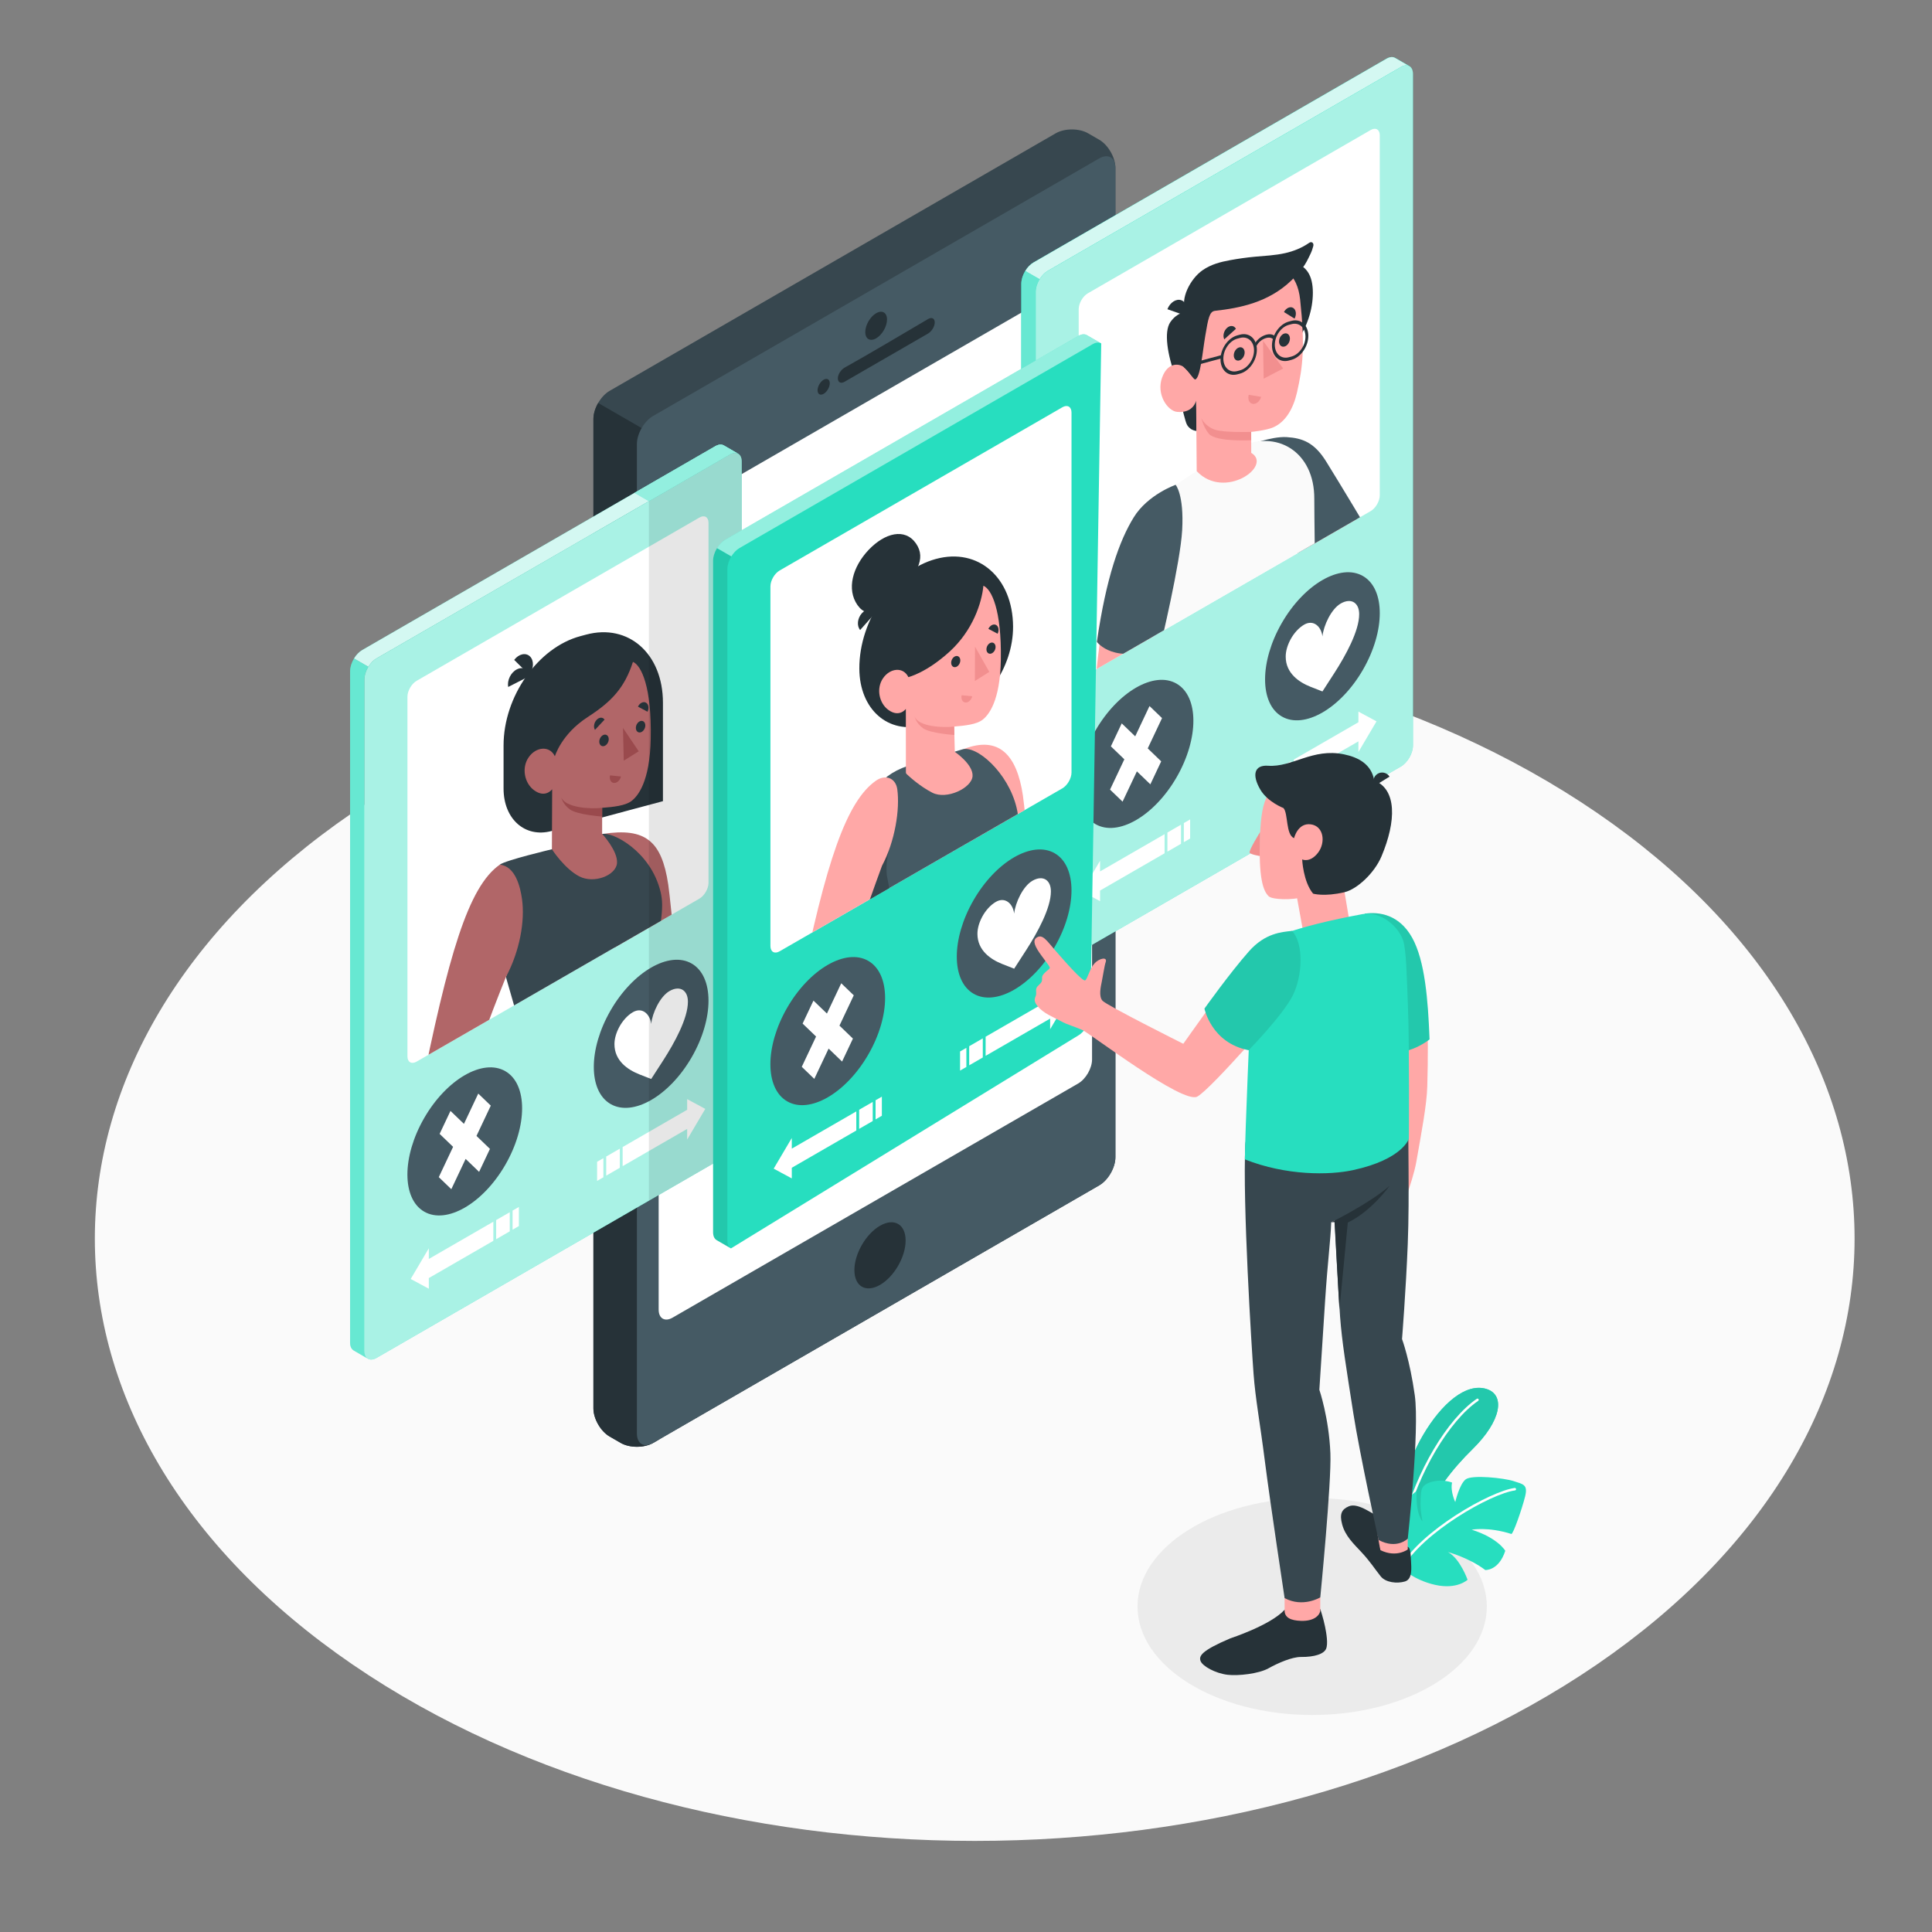 <?xml version="1.0" encoding="utf-8"?>
<!-- Generator: Adobe Illustrator 27.5.0, SVG Export Plug-In . SVG Version: 6.00 Build 0)  -->
<svg version="1.1" xmlns="http://www.w3.org/2000/svg" xmlns:xlink="http://www.w3.org/1999/xlink" x="0px" y="0px"
	 viewBox="0 0 500 500" style="enable-background:new 0 0 500 500;" xml:space="preserve">
<rect x="0" y="0" width="500" height="500" fill="#808080" stroke="none"/>
<g id="Floor">
	<path id="Floor_11_" style="fill:#FAFAFA;" d="M91.241,430.771c88.926,60.872,233.104,60.874,322.029,0.002
		c88.926-60.874,88.926-159.566,0-220.438c-88.926-60.873-233.104-60.873-322.03-0.002C2.314,271.205,2.314,369.899,91.241,430.771z
		"/>
</g>
<g id="Shadow">
	<ellipse id="Shadow_12_" style="fill:#EBEBEB;" cx="339.589" cy="415.757" rx="45.2" ry="28.081"/>
</g>
<g id="Plants">
	<g id="Plants_10_">
		<g id="XMLID_622_">
			<g id="XMLID_916_">
				<path id="XMLID_921_" style="fill:#27DEBF;" d="M362.706,391.086c-0.123-4.531,1.136-12.132,5.602-19.717
					c4.779-8.118,11.086-13.556,16.386-11.903c4.937,1.54,3.851,8.24-3.571,15.536c-5.208,5.12-10.481,11.618-12.889,19.039
					l-4.177,9.563L362.706,391.086z"/>
			</g>
			<g id="XMLID_914_">
				<path id="XMLID_915_" style="fill:#27DEBF;" d="M362.706,391.086c-0.123-4.531,1.136-12.132,5.602-19.717
					c4.779-8.118,11.086-13.556,16.386-11.903c4.937,1.54,3.851,8.24-3.571,15.536c-5.208,5.12-10.481,11.618-12.889,19.039
					l-4.177,9.563L362.706,391.086z"/>
			</g>
			<g id="XMLID_912_" style="opacity:0.1;">
				<path id="XMLID_913_" d="M362.706,391.086c-0.123-4.531,1.136-12.132,5.602-19.717c4.779-8.118,11.086-13.556,16.386-11.903
					c4.937,1.54,3.851,8.24-3.571,15.536c-5.208,5.12-10.481,11.618-12.889,19.039l-4.177,9.563L362.706,391.086z"/>
			</g>
			<g id="XMLID_623_">
				<path id="XMLID_629_" style="fill:#FFFFFF;" d="M363.531,394.461c0.13-0.014,0.245-0.108,0.277-0.243
					c3.179-12.942,11.238-26.562,18.746-31.678c0.147-0.1,0.185-0.3,0.085-0.446c-0.101-0.147-0.3-0.184-0.446-0.085
					c-7.624,5.197-15.795,18.978-19.008,32.056c-0.043,0.173,0.063,0.347,0.235,0.389
					C363.457,394.463,363.495,394.465,363.531,394.461z"/>
			</g>
		</g>
		<g id="XMLID_618_">
			<path id="XMLID_621_" style="fill:#27DEBF;" d="M362.66,405.761c0,0,3.17,3.172,8.818,4.415c5.647,1.243,8.326-1.334,8.326-1.334
				s-1.926-5.481-5.074-7.174c0,0,5.423,1.446,9.653,4.649c0,0,3.478,0.26,5.181-4.97c0,0-1.872-3.321-8.69-5.461
				c0,0,4.273-0.809,10.249,1.101c0.444,0.208,2.793-6.546,3.569-9.681s-0.5-3.177-2.932-3.984
				c-2.432-0.807-10.821-1.724-12.449-0.457c-1.628,1.267-2.691,5.867-2.691,5.867s-1.323-2.718-0.828-5.044
				c0,0-2.431-0.99-5.264-0.188c-2.833,0.802-2.738,2.165-2.858,4.185c-0.129,2.16-0.001,3.607,0.473,6.064
				c0,0-1.818-1.773-1.521-7.891c0,0-3.943,2.987-5.614,5.657C359.336,394.185,359.288,401.427,362.66,405.761z"/>
			<g id="XMLID_619_">
				<path id="XMLID_620_" style="fill:#FFFFFF;" d="M362.642,406.082c0.119,0.007,0.237-0.053,0.299-0.164
					c5.171-9.284,22.938-19.371,29.136-20.197c0.176-0.023,0.299-0.185,0.276-0.361c-0.023-0.176-0.187-0.298-0.361-0.276
					c-6.3,0.84-24.359,11.089-29.612,20.522c-0.086,0.155-0.031,0.351,0.124,0.437C362.548,406.066,362.595,406.079,362.642,406.082
					z"/>
			</g>
		</g>
	</g>
</g>
<g id="Device_1_">
	<g id="Device">
		<path id="XMLID_519_" style="fill:#37474F;" d="M160.63,373.424l-2.856-1.649c-2.32-1.34-4.2-4.597-4.2-7.275V108.425
			c0-2.679,1.88-5.936,4.2-7.275l115.433-66.646c2.32-1.339,6.081-1.34,8.4,0l2.858,1.65c2.32,1.339,4.2,4.596,4.2,7.275v256.074
			c0,2.679-1.88,5.936-4.2,7.275l-115.435,66.646C166.711,374.764,162.95,374.763,160.63,373.424z"/>
		<path id="XMLID_518_" style="fill:#263238;" d="M170.46,113.325l-15.655-9.039c-0.76,1.316-1.23,2.8-1.23,4.14V364.5
			c0,2.679,1.88,5.936,4.2,7.275l2.856,1.649c2.32,1.339,6.081,1.34,8.4,0l1.429-0.825V113.325z"/>
		<path id="XMLID_517_" style="fill:#455A64;" d="M164.83,114.925v256.074c0,2.679,1.88,3.764,4.2,2.425l115.435-66.646
			c2.32-1.339,4.2-4.596,4.2-7.275V43.43c0-2.679-1.88-3.764-4.2-2.425L169.031,107.65
			C166.711,108.989,164.83,112.246,164.83,114.925z"/>
		<path id="XMLID_515_" style="fill:#FFFFFF;" d="M174.059,133.02l104.964-60.596c1.988-1.148,3.6-0.217,3.6,2.078v199.674
			c0,2.296-1.612,5.088-3.6,6.236l-104.963,60.596c-1.988,1.148-3.6,0.217-3.6-2.079l-0.001-199.673
			C170.459,136.96,172.071,134.168,174.059,133.02z"/>
		<path id="XMLID_489_" style="fill:#263238;" d="M226.748,81.061c1.554-0.897,2.814-0.17,2.814,1.625
			c0,1.795-1.26,3.977-2.814,4.875c-1.554,0.897-2.814,0.17-2.814-1.625C223.933,84.141,225.193,81.958,226.748,81.061z"/>
		<g id="XMLID_419_">
			<path id="XMLID_488_" style="fill:#263238;" d="M218.621,95.119c5.718-3.161,15.92-9.233,21.558-12.549
				c0.957-0.563,1.732-0.175,1.732,0.866c0,1.042-0.779,2.336-1.741,2.891L218.575,98.8c-0.962,0.555-1.741,0.16-1.741-0.881
				C216.834,96.878,217.649,95.657,218.621,95.119z"/>
			<path id="XMLID_422_" style="fill:#263238;" d="M213.165,98.272c0.873-0.504,1.58-0.096,1.58,0.912
				c0,1.008-0.707,2.233-1.58,2.737c-0.873,0.504-1.58,0.095-1.58-0.913C211.585,100.001,212.292,98.776,213.165,98.272z"/>
		</g>
		<path id="XMLID_406_" style="fill:#263238;" d="M227.746,317.224c3.66-2.113,6.628-0.4,6.628,3.827
			c0,4.227-2.967,9.366-6.628,11.479c-3.66,2.113-6.628,0.4-6.628-3.826C221.119,324.477,224.086,319.338,227.746,317.224z"/>
	</g>
</g>
<g id="Profile_window_3">
	<g id="XMLID_339_">
		<g id="XMLID_1857_">
			<path id="XMLID_1866_" style="fill:#27DEBF;" d="M364.773,17.133l-3.709-2.143v0.003c-0.569-0.341-1.359-0.302-2.236,0.204
				l-91.365,52.745c-1.731,0.999-3.134,3.429-3.134,5.428l0.001,173.804c0,0.973,0.336,1.657,0.877,1.995l-0.002,0.008l0.039,0.023
				c0.003,0.002,0.005,0.003,0.008,0.005l3.697,2.136l89.879-55.102c1.731-0.999,3.134-3.43,3.134-5.428L364.773,17.133z"/>
			<path id="XMLID_1860_" style="fill:#27DEBF;" d="M268.89,251.312l-3.645-2.11h-0.009l-0.037-0.027v-0.009
				c-0.539-0.338-0.877-1.014-0.877-1.991V73.366c0-1.05,0.402-2.229,1.023-3.252l3.709,2.137c-0.63,1.023-1.023,2.201-1.023,3.261
				V249.32C268.031,250.279,268.36,250.974,268.89,251.312z"/>
			<path id="XMLID_3_" style="opacity:0.3;fill:#FFFFFF;" d="M268.89,251.312l-3.645-2.11h-0.009l-0.037-0.027v-0.009
				c-0.539-0.338-0.877-1.014-0.877-1.991V73.366c0-1.05,0.402-2.229,1.023-3.252l3.709,2.137c-0.63,1.023-1.023,2.201-1.023,3.261
				V249.32C268.031,250.279,268.36,250.974,268.89,251.312z"/>
			<path id="XMLID_1859_" style="fill:#27DEBF;" d="M271.174,70.086l91.365-52.745c1.731-0.999,3.134-0.189,3.134,1.809v173.804
				c0,1.999-1.403,4.429-3.134,5.428l-91.364,52.745c-1.731,0.999-3.134,0.189-3.134-1.809L268.04,75.514
				C268.04,73.515,269.443,71.085,271.174,70.086z"/>
			<path id="XMLID_4_" style="opacity:0.6;fill:#FFFFFF;" d="M271.174,70.086l91.365-52.745c1.731-0.999,3.134-0.189,3.134,1.809
				v173.804c0,1.999-1.403,4.429-3.134,5.428l-91.364,52.745c-1.731,0.999-3.134,0.189-3.134-1.809L268.04,75.514
				C268.04,73.515,269.443,71.085,271.174,70.086z"/>
			<path id="XMLID_1858_" style="fill:#27DEBF;" d="M361.051,14.986l3.581,2.074c-0.557-0.256-1.288-0.192-2.101,0.283
				l-91.366,52.744c-0.813,0.466-1.553,1.252-2.11,2.165l-3.709-2.137c0.548-0.914,1.297-1.699,2.11-2.174l91.366-52.744
				c0.877-0.502,1.663-0.548,2.229-0.201V14.986z"/>
			<path id="XMLID_1_" style="opacity:0.8;fill:#FFFFFF;" d="M361.051,14.986l3.581,2.074c-0.557-0.256-1.288-0.192-2.101,0.283
				l-91.366,52.744c-0.813,0.466-1.553,1.252-2.11,2.165l-3.709-2.137c0.548-0.914,1.297-1.699,2.11-2.174l91.366-52.744
				c0.877-0.502,1.663-0.548,2.229-0.201V14.986z"/>
		</g>
		<g id="XMLID_1756_">
			<g id="XMLID_1772_">
				<g id="XMLID_1854_">
					
						<ellipse id="XMLID_1856_" transform="matrix(0.5 -0.866 0.866 0.5 -21.954 352.168)" style="fill:#455A64;" cx="294.007" cy="195.097" rx="20.99" ry="12.119"/>
					<polygon id="XMLID_1855_" style="fill:#FFFFFF;" points="300.518,197.039 297.032,193.684 300.736,185.844 297.493,182.724 
						293.789,190.564 290.303,187.209 287.495,193.154 290.981,196.509 287.277,204.349 290.52,207.47 294.224,199.63 
						297.71,202.984 					"/>
				</g>
				<g id="XMLID_1773_">
					
						<ellipse id="XMLID_1853_" transform="matrix(0.5 -0.866 0.866 0.5 26.285 380.019)" style="fill:#455A64;" cx="342.245" cy="167.247" rx="20.99" ry="12.119"/>
					<path id="XMLID_1785_" style="fill:#FFFFFF;" d="M351.752,158.95c0-1.404-0.455-2.414-1.201-2.957l0.003-0.006l-0.016-0.012
						c-0.873-0.622-2.147-0.598-3.56,0.217c-2.425,1.396-4.429,5.622-4.733,8.503c-0.303-2.531-2.308-4.443-4.733-3.038
						c-1.413,0.816-2.687,2.264-3.56,3.893l-0.016,0.03l0.003,0.002c-0.746,1.405-1.201,2.94-1.201,4.344
						c0,4.35,3.493,6.65,6.421,7.813l3.086,1.211l3.086-4.774C348.258,169.634,351.752,163.3,351.752,158.95z"/>
				</g>
			</g>
			<g id="XMLID_1757_">
				<g id="XMLID_1762_">
					<polygon id="XMLID_1771_" style="fill:#FFFFFF;" points="305.642,218.376 302.126,220.406 302.126,215.459 305.642,213.429 
											"/>
					<polygon id="XMLID_1770_" style="fill:#FFFFFF;" points="301.393,215.882 284.695,225.522 284.695,222.765 280.008,230.702 
						284.695,233.226 284.695,230.47 301.393,220.829 					"/>
					<polygon id="XMLID_1768_" style="fill:#FFFFFF;" points="308.005,217.012 306.375,217.953 306.375,213.006 308.005,212.065 
											"/>
				</g>
				<g id="XMLID_1758_">
					<polygon id="XMLID_1761_" style="fill:#FFFFFF;" points="330.609,199.012 334.125,196.981 334.125,201.929 330.609,203.959 
											"/>
					<polygon id="XMLID_1760_" style="fill:#FFFFFF;" points="334.858,201.506 351.556,191.865 351.556,194.622 356.243,186.686 
						351.556,184.161 351.556,186.918 334.858,196.558 					"/>
					<polygon id="XMLID_1759_" style="fill:#FFFFFF;" points="328.246,200.376 329.876,199.435 329.876,204.382 328.246,205.323 
											"/>
				</g>
			</g>
		</g>
		<path id="XMLID_949_" style="fill:#FFFFFF;" d="M281.538,75.904l73.176-42.247c1.311-0.757,2.373-0.143,2.373,1.37v93.146
			c0,1.514-1.063,3.353-2.374,4.109l-73.173,42.172c-1.311,0.756-2.374,0.141-2.374-1.372l0-93.066
			C279.165,78.501,280.227,76.661,281.538,75.904z"/>
		<g id="XMLID_340_">
			<defs>
				<path id="XMLID_341_" d="M281.538,75.904l73.176-42.247c1.311-0.757,2.373-0.143,2.373,1.37v93.146
					c0,1.514-1.063,3.353-2.374,4.109l-73.173,42.172c-1.311,0.756-2.374,0.141-2.374-1.372l0-93.066
					C279.165,78.501,280.227,76.661,281.538,75.904z"/>
			</defs>
			<clipPath id="XMLID_00000141439441655737908810000002053113979885835393_">
				<use xlink:href="#XMLID_341_"  style="overflow:visible;"/>
			</clipPath>
			<g id="XMLID_1936_" style="clip-path:url(#XMLID_00000141439441655737908810000002053113979885835393_);">
				<g id="XMLID_1966_">
					<g id="Character_boy_3_">
						<path id="XMLID_2173_" style="fill:#FFA8A7;" d="M332.671,115.263c0,0,5.75-1.779,10.541,5.778
							c3.257,5.136,14.634,24.647,14.634,24.647s22.139-11.74,23.386-13.273c1.247-1.534,1.172-4.656,1.356-6.33
							c0.309-2.803-0.715-5.211-0.861-6.223c-0.256-1.765,2.275-1.857,3.529,0.585c0.916,1.784,0.987,3.824,1.774,3.849
							c0.268,0.009,2.748-2.256,3.109-2.65c1.372-1.5,3.85-4.015,5.728-3.665c0.62,0.115,1.104,0.637,1.251,1.348
							c0.232,1.122,0.142,2.057,0.704,2.993c0.239,0.398,0.606,0.709,0.741,1.202c0.177,0.646-0.08,1.266-0.022,1.941
							c0.078,0.927,0.975,1.316,1.105,2.221c0.094,0.655-0.238,1.412-0.234,2.099c0.002,0.443,0.145,0.837,0.142,1.281
							c-0.005,0.873-0.557,1.754-1.14,2.464c-2.05,2.496-4.144,3.92-6.572,5.504c-2.018,1.318-4.682,2.49-6.963,3.731
							c-2.282,1.241-28.377,21.26-31.849,18.894c-3.472-2.366-20.888-27.736-20.888-27.736
							C328.153,122.724,332.671,115.263,332.671,115.263z"/>
						<g id="XMLID_2170_">
							<path id="XMLID_2172_" style="fill:#455A64;" d="M322.57,115.434c0,0,6.338-2.571,10.45-2.309
								c4.112,0.262,7.157,1.436,10.173,6.285c4.027,6.474,10.69,17.652,10.69,17.652s-3.841,8.846-12.948,13.852l-12.278-18.527
								L322.57,115.434z"/>
						</g>
						<g id="Character_boy_4_">
							<g id="XMLID_1967_">
								<path id="XMLID_2165_" style="fill:#FAFAFA;" d="M302.457,126.632c-2.047,1.605-3.663,3.963-4.485,6.592
									c-0.731,2.342-1.363,5.551-1.363,9.654v21.057l-0.267,39.831c13.358,4.551,30.341,0.544,44.593-15.292
									c0,0-0.795-50.965-0.795-59.336c0-0.378-0.008-0.76-0.025-1.143c-0.518-11.819-10.713-17.292-20.755-11.619l-8.435,4.765
									L302.457,126.632L302.457,126.632z"/>
								<g id="XMLID_1969_">
									<g id="XMLID_1978_">
										<path id="XMLID_2029_" style="fill:#263238;" d="M311.601,83.305c0,8.981,6.305,14.573,14.083,12.488
											c7.778-2.084,14.083-11.054,14.083-20.036c0-8.981-6.715-8.984-14.493-6.9C317.496,70.942,311.601,74.324,311.601,83.305z
											"/>
										<path id="XMLID_2028_" style="fill:#263238;" d="M304.249,97.519c0,0,2.075,10.701,2.907,12.327
											c0.832,1.627,2.552,1.691,2.552,1.691l-0.145-7.88L304.249,97.519z"/>
										<path id="XMLID_2003_" style="fill:#263238;" d="M306.853,80.696c0,0-2.235,0.156-3.977,2.68
											c-1.708,2.474-0.754,8.531,1.373,14.144l3.909-0.529L306.853,80.696z"/>
										<path id="XMLID_1998_" style="fill:#FFA8A7;" d="M309.329,96.68c-0.784,0.75-1.902-0.688-2.868-1.597
											c-0.966-0.909-4.122-1.659-5.696,2.592c-1.604,4.333,1.389,8.687,3.873,8.922c4.281,0.405,4.923-2.938,4.923-2.938
											l0.145,18.272c7.181,7.615,19.767-1.362,14.109-4.733l-0.012-5.423c0,0,3.879-0.36,5.771-1.204
											c3.148-1.406,5.129-4.804,6.084-8.995c1.534-6.731,2.116-11.99,0.815-24.072c-1.426-13.242-15.149-9.706-22.56-2.335
											C306.504,82.54,309.329,96.68,309.329,96.68z"/>
										<g id="XMLID_1983_">
											<g id="XMLID_1994_">
												<path id="XMLID_1995_" style="fill:#263238;" d="M315.865,93.004c0-2.781,1.959-5.568,4.368-6.214l0.675-0.181
													c2.408-0.645,4.367,1.092,4.367,3.873c0,2.781-1.959,5.568-4.367,6.213l-0.675,0.181
													C317.824,97.522,315.865,95.785,315.865,93.004z M320.232,87.641c-2.002,0.536-3.631,2.854-3.631,5.166
													c0,2.312,1.629,3.756,3.631,3.22l0.675-0.181c2.002-0.536,3.631-2.854,3.631-5.166c0-2.312-1.629-3.756-3.631-3.22
													L320.232,87.641z"/>
											</g>
											<g id="XMLID_1990_">
												<path id="XMLID_1991_" style="fill:#263238;" d="M329.182,89.435c0-2.781,1.959-5.568,4.368-6.214l0.675-0.181
													c2.408-0.645,4.367,1.092,4.367,3.873s-1.959,5.568-4.367,6.213l-0.675,0.181
													C331.141,93.954,329.182,92.216,329.182,89.435z M333.549,84.072c-2.002,0.536-3.631,2.854-3.631,5.166
													c0,2.312,1.629,3.756,3.631,3.22l0.675-0.181c2.001-0.536,3.631-2.854,3.631-5.166c0-2.312-1.629-3.756-3.631-3.22
													L333.549,84.072z"/>
											</g>
											<g id="XMLID_1987_">
												<path id="XMLID_1989_" style="fill:#263238;" d="M325.22,89.502c0.404-0.874,1.31-1.65,2.307-1.976
													c0.859-0.281,1.617-0.157,2.013,0.338l0.587-0.671c-0.55-0.69-1.51-0.875-2.637-0.506
													c-1.253,0.41-2.363,1.383-2.898,2.541L325.22,89.502z"/>
											</g>
											<g id="XMLID_1984_">
												<polygon id="XMLID_1986_" style="fill:#263238;" points="306.978,95.2 316.27,92.71 316.27,91.86 306.978,94.349 
																									"/>
											</g>
										</g>
										<path id="XMLID_1982_" style="fill:#263238;" d="M309.329,98.202c-0.394,0.115-1.893-2.356-2.868-3.12
											c-1.352-1.058,0.392-14.387,0.392-14.387c-1.564-3.431,1.318-8.625,4.334-10.737c2.256-1.58,4.74-2.18,7.142-2.624
											c2.162-0.399,4.317-0.699,6.46-0.898c2.603-0.241,5.196-0.336,7.827-0.933c2.096-0.476,4.243-1.297,6.197-2.662
											c0.631-0.441,1.271,0.043,1.064,0.839c-0.169,0.649-0.405,1.37-0.734,2.044c-0.661,1.356-1.161,2.481-2.083,3.668
											c-0.938,1.208-1.957,2.331-3.035,3.353c-5.792,5.487-13.115,6.982-19.563,7.691c-1.454,0.16-1.764,1.87-2.548,6.526
											C311.225,91.05,310.654,97.818,309.329,98.202z"/>
										<path id="XMLID_1981_" style="fill:#263238;" d="M306.861,81.694l-4.739-1.668c0.673-1.748,2.279-2.792,3.587-2.331
											S307.533,79.946,306.861,81.694z"/>
										<path id="XMLID_1979_" style="fill:#F28F8F;" d="M323.805,111.774c0,0-7.027,0.248-9.484-0.602
											c-1.644-0.569-2.999-1.955-3.396-2.97c0,0,0.46,2.284,1.93,4.06c1.797,2.171,10.951,1.671,10.951,1.671L323.805,111.774z"
											/>
									</g>
									<g id="XMLID_1970_">
										<path id="XMLID_1977_" style="fill:#263238;" d="M322.116,91.225c0,0.933-0.631,1.857-1.408,2.063
											c-0.778,0.206-1.408-0.383-1.408-1.317c0-0.933,0.63-1.856,1.408-2.063C321.485,89.702,322.116,90.292,322.116,91.225z"/>
										<path id="XMLID_1976_" style="fill:#263238;" d="M319.854,85.099l-3.013,2.727c-0.444-0.88-0.13-2.205,0.702-2.958
											C318.375,84.115,319.41,84.218,319.854,85.099z"/>
										<path id="XMLID_1975_" style="fill:#F28F8F;" d="M323.168,102.176l3.215,0.532c-0.318,1.149-1.296,1.962-2.184,1.815
											C323.311,104.376,322.85,103.325,323.168,102.176z"/>
										<path id="XMLID_1973_" style="fill:#263238;" d="M335.034,82.462l-2.747-1.707c0.56-1.059,1.63-1.534,2.388-1.063
											C335.434,80.163,335.595,81.403,335.034,82.462z"/>
										<path id="XMLID_1972_" style="fill:#263238;" d="M333.828,87.624c0,0.933-0.63,1.856-1.409,2.062
											c-0.778,0.206-1.408-0.383-1.408-1.317c0-0.933,0.63-1.856,1.408-2.062C333.198,86.101,333.828,86.69,333.828,87.624z"/>
										<polygon id="XMLID_1971_" style="fill:#F28F8F;" points="326.868,88.183 327.032,98.001 332.08,95.364 										"/>
									</g>
								</g>
							</g>
						</g>
					</g>
				</g>
				<g id="XMLID_1939_">
					<path id="XMLID_1940_" style="fill:#FFA8A7;" d="M282.587,186.864c2.957-40.584,8.968-55.129,18.853-59.401
						c3.415,2.543,4.238,14.473,0.668,23.535c0,0-7.677,27.054-8.112,36.251c-0.383,8.079,0.574,19.234,1.571,25.586
						c0.176,1.125,0.747,2.015,1.554,2.539c2.165,1.406,2.026,3.452,3.572,5.387c1.211,1.515,2.34,1.779,2.108,2.345
						c-0.299,0.729-1.387,1.991-3.012,1.614c-0.818-0.19-1.387-0.587-2.653-1.432c0,0,0.713,2.866,2.789,6.036
						c2.814,4.296,2.679,7.19-3.922,8.166c-4.136,0.612-7.145-1.955-9.226-12.317c-0.6-2.985-2.01-8.357-2.597-12.226
						C282.495,201.832,282.111,193.396,282.587,186.864z"/>
				</g>
				<path id="XMLID_1938_" style="fill:#455A64;" d="M304.249,125.47c0,0-7.203,2.52-10.839,8.416
					c-3.636,5.896-7.106,15.389-9.54,32.234c0,0,4.556,6.229,16.444,1.051c0,0,5.172-21.496,5.633-29.991
					C306.451,127.914,304.249,125.47,304.249,125.47z"/>
			</g>
		</g>
	</g>
</g>
<g id="Profile_window_2">
	<g id="XMLID_60_">
		<g id="XMLID_137_">
			<g id="XMLID_202_">
				<path id="XMLID_207_" style="fill:#27DEBF;" d="M95.171,351.606l-3.645-2.11h-0.009l-0.037-0.027v-0.009
					c-0.539-0.338-0.877-1.014-0.877-1.991V173.66c0-1.05,0.402-2.229,1.023-3.252l3.709,2.138c-0.63,1.023-1.023,2.202-1.023,3.261
					v173.807C94.312,350.573,94.641,351.268,95.171,351.606z"/>
				<path id="XMLID_206_" style="opacity:0.3;fill:#FFFFFF;" d="M95.171,351.606l-3.645-2.11h-0.009l-0.037-0.027v-0.009
					c-0.539-0.338-0.877-1.014-0.877-1.991V173.66c0-1.05,0.402-2.229,1.023-3.252l3.709,2.138c-0.63,1.023-1.023,2.202-1.023,3.261
					v173.807C94.312,350.573,94.641,351.268,95.171,351.606z"/>
				<path id="XMLID_205_" style="fill:#27DEBF;" d="M97.454,170.38l91.365-52.745c1.731-0.999,3.134-0.189,3.134,1.809v173.804
					c0,1.998-1.403,4.429-3.134,5.428l-91.364,52.745c-1.731,0.999-3.134,0.189-3.134-1.809l-0.001-173.804
					C94.321,173.809,95.724,171.379,97.454,170.38z"/>
				<path id="XMLID_5_" style="opacity:0.6;fill:#FFFFFF;" d="M97.454,170.38l91.365-52.745c1.731-0.999,3.134-0.189,3.134,1.809
					v173.804c0,1.998-1.403,4.429-3.134,5.428l-91.364,52.745c-1.731,0.999-3.134,0.189-3.134-1.809l-0.001-173.804
					C94.321,173.809,95.724,171.379,97.454,170.38z"/>
				<path id="XMLID_204_" style="fill:#27DEBF;" d="M187.331,115.28l3.581,2.074c-0.557-0.256-1.288-0.192-2.095,0.299
					l-91.369,52.731c-0.819,0.45-1.555,1.248-2.113,2.162l-3.709-2.138c0.548-0.913,1.297-1.699,2.11-2.174l91.366-52.744
					c0.877-0.502,1.663-0.548,2.229-0.201V115.28z"/>
				<path id="XMLID_203_" style="opacity:0.8;fill:#FFFFFF;" d="M187.331,115.28l3.581,2.074c-0.557-0.256-1.288-0.192-2.095,0.299
					l-91.369,52.731c-0.819,0.45-1.555,1.248-2.113,2.162l-3.709-2.138c0.548-0.913,1.297-1.699,2.11-2.174l91.366-52.744
					c0.877-0.502,1.663-0.548,2.229-0.201V115.28z"/>
			</g>
			<g id="XMLID_185_">
				<g id="XMLID_195_">
					<g id="XMLID_199_">
						
							<ellipse id="XMLID_201_" transform="matrix(0.5 -0.866 0.866 0.5 -195.673 251.869)" style="fill:#455A64;" cx="120.287" cy="295.391" rx="20.99" ry="12.119"/>
						<polygon id="XMLID_200_" style="fill:#FFFFFF;" points="126.799,297.333 123.313,293.978 127.016,286.138 123.773,283.018 
							120.07,290.858 116.584,287.503 113.775,293.448 117.261,296.803 113.558,304.643 116.801,307.764 120.504,299.924 
							123.991,303.278 						"/>
					</g>
					<g id="XMLID_196_">
						
							<ellipse id="XMLID_198_" transform="matrix(0.5 -0.866 0.866 0.5 -147.434 279.719)" style="fill:#455A64;" cx="168.525" cy="267.541" rx="20.99" ry="12.119"/>
						<path id="XMLID_197_" style="fill:#FFFFFF;" d="M178.032,259.244c0-1.404-0.455-2.414-1.201-2.957l0.003-0.006l-0.016-0.012
							c-0.873-0.622-2.147-0.599-3.56,0.217c-2.425,1.396-4.429,5.622-4.733,8.504c-0.304-2.531-2.308-4.443-4.733-3.039
							c-1.413,0.816-2.687,2.264-3.56,3.893l-0.016,0.03l0.003,0.002c-0.746,1.405-1.201,2.94-1.201,4.344
							c0,4.35,3.493,6.65,6.421,7.814l3.086,1.211l3.086-4.775C174.538,269.928,178.032,263.594,178.032,259.244z"/>
					</g>
				</g>
				<g id="XMLID_186_">
					<g id="XMLID_191_">
						<polygon id="XMLID_194_" style="fill:#FFFFFF;" points="131.923,318.67 128.406,320.7 128.406,315.753 131.923,313.723 						
							"/>
						<polygon id="XMLID_193_" style="fill:#FFFFFF;" points="127.674,316.176 110.976,325.816 110.976,323.059 106.289,330.996 
							110.976,333.52 110.976,330.764 127.674,321.124 						"/>
						<polygon id="XMLID_192_" style="fill:#FFFFFF;" points="134.286,317.306 132.656,318.247 132.656,313.3 134.286,312.359 
													"/>
					</g>
					<g id="XMLID_187_">
						<polygon id="XMLID_190_" style="fill:#FFFFFF;" points="156.889,299.306 160.406,297.275 160.406,302.223 156.889,304.253 
													"/>
						<polygon id="XMLID_189_" style="fill:#FFFFFF;" points="161.139,301.8 177.836,292.159 177.836,294.916 182.524,286.98 
							177.836,284.455 177.836,287.212 161.139,296.852 						"/>
						<polygon id="XMLID_188_" style="fill:#FFFFFF;" points="154.527,300.67 156.157,299.729 156.157,304.676 154.527,305.617 
													"/>
					</g>
				</g>
			</g>
			<path id="XMLID_184_" style="fill:#FFFFFF;" d="M107.818,176.198l73.176-42.248c1.311-0.757,2.373-0.143,2.373,1.37v93.145
				c0,1.514-1.063,3.353-2.374,4.109l-73.173,42.171c-1.311,0.756-2.374,0.142-2.374-1.372l0-93.066
				C105.445,178.795,106.508,176.955,107.818,176.198z"/>
			<g id="XMLID_138_">
				<defs>
					<path id="XMLID_139_" d="M107.818,176.198l73.176-42.248c1.311-0.757,2.373-0.143,2.373,1.37v93.145
						c0,1.514-1.063,3.353-2.374,4.109l-73.173,42.171c-1.311,0.756-2.374,0.142-2.374-1.372l0-93.066
						C105.445,178.795,106.508,176.955,107.818,176.198z"/>
				</defs>
				<clipPath id="XMLID_00000014614468554629244740000003016750808812087457_">
					<use xlink:href="#XMLID_139_"  style="overflow:visible;"/>
				</clipPath>
				<g id="XMLID_140_" style="clip-path:url(#XMLID_00000014614468554629244740000003016750808812087457_);">
					<g id="Character_3_">
						<g id="XMLID_182_">
							<path id="XMLID_183_" style="fill:#B16668;" d="M166.045,269.586c-8.825-38.693-19.436-45.712-10.008-53.771
								c10.972-1.671,15.214,1.774,16.903,13.113c0.826,5.544,2.62,28.742,4.874,37.412c1.98,7.617,4.64,17.052,7.6,22.5
								c0.524,0.965,1.405,1.549,2.433,1.697c2.759,0.396,3.572,1.948,5.818,3.09c1.759,0.894,3.059,0.667,2.975,1.287
								c-0.107,0.797-0.91,2.415-2.78,2.744c-0.941,0.165-1.675,0.036-3.295-0.217c0,0,1.621,2.349,4.805,4.41
								c4.316,2.794,5.029,5.521-1.823,9.17c-4.293,2.286-8.309,1.17-13.63-7.529c-1.533-2.506-3.941-6.468-5.363-10.087
								C170.849,283.983,167.465,275.814,166.045,269.586z"/>
						</g>
					</g>
					<g id="XMLID_144_">
						<g id="XMLID_145_">
							<g id="XMLID_146_">
								<g id="XMLID_179_">
									<g id="XMLID_180_">
										<path id="XMLID_181_" style="fill:#263238;" d="M171.568,207.342l-28.839,7.727c-6.853,1.836-12.408-3.09-12.408-11.003
											v-11.146c0-12.679,8.901-25.342,19.882-28.285l1.484-0.398c10.98-2.942,19.882,4.951,19.882,17.63V207.342
											L171.568,207.342z"/>
									</g>
								</g>
								<path id="XMLID_178_" style="fill:#263238;" d="M136.99,174.65c1.175-1.564,1.252-3.697,0.17-4.765
									c-1.082-1.067-2.911-0.665-4.087,0.899L136.99,174.65z"/>
								<path id="XMLID_177_" style="fill:#263238;" d="M137.185,174.894c-0.329-1.717-1.863-2.461-3.426-1.662
									c-1.563,0.799-2.563,2.839-2.234,4.555L137.185,174.894z"/>
								<g id="XMLID_174_">
									<g id="XMLID_175_">
										<path id="XMLID_176_" style="fill:#37474F;" d="M142.833,219.786c0,0-12.037,2.847-13.49,3.989
											c8.714,9.347,1.588,29.073,1.588,29.073l4.84,16.849c-4.857,8.482-7.342,14.157-9.932,22.725
											c-2.893,9.569-4.734,16.768-6.958,45.587c11.44,9.114,49.547-0.851,59.238-18.111c0,0-2.976-18.898-6.833-36.445
											c-2.816-12.812-5.6-19.744-4.908-24.366c5.106-19.516,5.505-24.378,4.599-28.183
											c-2.549-10.71-12.609-15.723-15.092-15.057L142.833,219.786z"/>
									</g>
								</g>
								<g id="XMLID_171_">
									<g id="XMLID_172_">
										<path id="XMLID_173_" style="fill:#B16668;" d="M163.805,171.295c2.178,0.903,4.871,6.508,4.605,19.842
											c-0.225,11.301-3.381,14.923-4.965,16.148c-1.584,1.225-4.64,1.557-7.611,1.781v6.746c0,0,4.106,4.406,3.847,7.569
											c-0.258,3.163-5.928,5.413-9.77,3.42c-3.842-1.993-7.078-7.016-7.078-7.016l0.067-15.529c0,0-1.748,2.429-4.713,0.231
											c-2.447-1.815-3.272-5.76-1.365-8.507c1.907-2.747,5.432-3.082,6.784-0.257c0,0,1.651-5.737,8.493-10.152
											C158.283,181.581,161.644,177.994,163.805,171.295z"/>
									</g>
								</g>
								<g id="XMLID_168_">
									<g id="XMLID_169_">
										<path id="XMLID_170_" style="fill:#263238;" d="M157.541,191.225c0.035,0.801-0.484,1.626-1.159,1.844
											c-0.675,0.218-1.251-0.254-1.287-1.055c-0.035-0.8,0.484-1.626,1.159-1.844
											C156.93,189.952,157.506,190.425,157.541,191.225z"/>
									</g>
								</g>
								<g id="XMLID_165_">
									<g id="XMLID_166_">
										<path id="XMLID_167_" style="fill:#9A4A4D;" d="M157.868,200.667l2.843,0.285c-0.236,1.003-1.064,1.752-1.849,1.673
											C158.077,202.546,157.632,201.669,157.868,200.667z"/>
									</g>
								</g>
								<g id="XMLID_162_">
									<g id="XMLID_163_">
										<path id="XMLID_164_" style="fill:#263238;" d="M167.578,184.196l-2.477-1.319c0.452-0.938,1.373-1.403,2.057-1.039
											C167.842,182.202,168.03,183.258,167.578,184.196z"/>
									</g>
								</g>
								<g id="XMLID_159_">
									<g id="XMLID_160_">
										<path id="XMLID_161_" style="fill:#263238;" d="M153.979,188.886l2.477-2.646c-0.452-0.696-1.373-0.667-2.057,0.064
											C153.715,187.035,153.527,188.191,153.979,188.886z"/>
									</g>
								</g>
								<g id="XMLID_156_">
									<g id="XMLID_157_">
										<path id="XMLID_158_" style="fill:#263238;" d="M167.007,187.667c0.035,0.801-0.484,1.626-1.159,1.844
											c-0.675,0.218-1.251-0.255-1.286-1.055c-0.035-0.8,0.484-1.626,1.159-1.844
											C166.396,186.394,166.972,186.866,167.007,187.667z"/>
									</g>
								</g>
								<g id="XMLID_153_">
									<g id="XMLID_154_">
										<polygon id="XMLID_155_" style="fill:#9A4A4D;" points="161.232,188.405 161.427,196.862 165.305,194.436 										"/>
									</g>
								</g>
								<g id="XMLID_150_">
									<g id="XMLID_151_">
										<path id="XMLID_152_" style="fill:#9A4A4D;" d="M155.834,209.066c-3.131,0.365-9.571-0.046-10.575-2.717
											c0,0,0.335,1.758,2.258,3.147c1.924,1.389,8.317,1.821,8.317,1.821V209.066z"/>
									</g>
								</g>
								<g id="XMLID_147_">
									<g id="XMLID_148_">
										<polygon id="XMLID_149_" style="fill:#263238;" points="133.433,261.558 142.232,272.748 135.771,269.698 										"/>
									</g>
								</g>
							</g>
						</g>
					</g>
					<g id="XMLID_141_">
						<g id="XMLID_142_">
							<path id="XMLID_143_" style="fill:#B16668;" d="M108.577,284.212c7.455-37.187,12.614-54.739,20.765-60.436
								c4.09,0.416,5.328,5.85,5.76,8.956c0.774,5.576-0.553,13.355-4.171,20.117c0,0-10.159,24.906-11.895,34.792
								c-1.519,8.652-3.239,19.476-3.144,26.564c0.017,1.274,0.448,2.397,1.2,3.134c1.997,1.957,2.002,3.96,3.292,6.369
								c1.008,1.883,2.11,2.392,1.796,2.961c-0.404,0.731-1.68,1.884-3.266,1.154c-0.798-0.368-1.317-0.911-2.475-2.079
								c0,0,0.315,3.249,1.963,7.098c2.233,5.216,1.689,8.328-5.108,8.078c-4.259-0.156-6.933-3.536-7.571-15.185
								c-0.184-3.356-0.462-8.653-0.112-13.052C106.521,301.229,107.176,291.201,108.577,284.212z"/>
						</g>
					</g>
				</g>
			</g>
		</g>
		<path id="XMLID_136_" style="opacity:0.1;" d="M167.933,310.745l20.886-12.069c1.731-0.999,3.134-3.43,3.134-5.428V119.444
			c0-1.998-1.403-2.809-3.134-1.809L167.933,129.7V310.745z"/>
		<path id="XMLID_61_" style="fill:#27DEBF;" d="M167.933,129.7l20.878-12.063c0.813-0.475,1.544-0.539,2.101-0.283l-3.581-2.074
			v0.009c-0.566-0.347-1.352-0.301-2.229,0.201l-20.883,12.066L167.933,129.7z"/>
		<path id="XMLID_6_" style="opacity:0.5;fill:#FFFFFF;" d="M167.933,129.7l20.878-12.063c0.813-0.475,1.544-0.539,2.101-0.283
			l-3.581-2.074v0.009c-0.566-0.347-1.352-0.301-2.229,0.201l-20.883,12.066L167.933,129.7z"/>
	</g>
</g>
<g id="Profile_window_1">
	<g id="XMLID_740_">
		<g id="XMLID_514_">
			<path id="XMLID_520_" style="fill:#27DEBF;" d="M284.993,88.878l-3.709-2.143v0.003c-0.569-0.341-1.359-0.302-2.235,0.204
				l-91.365,52.745c-1.731,0.999-3.134,3.429-3.134,5.428l0.001,173.804c0,0.973,0.336,1.657,0.877,1.995l-0.002,0.008l0.039,0.023
				c0.003,0.002,0.005,0.003,0.008,0.005l3.697,2.136l89.879-55.103c1.731-0.999,3.134-3.429,3.134-5.428L284.993,88.878z"/>
			<path id="XMLID_528_" style="opacity:0.1;" d="M189.11,323.057l-3.645-2.11h-0.009l-0.037-0.027v-0.009
				c-0.539-0.338-0.877-1.014-0.877-1.991V145.111c0-1.051,0.402-2.229,1.023-3.252l3.709,2.137
				c-0.63,1.023-1.023,2.201-1.023,3.261v173.807C188.251,322.024,188.58,322.719,189.11,323.057z"/>
			<path id="XMLID_542_" style="opacity:0.5;fill:#FFFFFF;" d="M281.27,86.731l3.581,2.074c-0.557-0.256-1.288-0.192-2.101,0.283
				l-91.366,52.744c-0.813,0.466-1.553,1.251-2.11,2.165l-3.709-2.137c0.548-0.913,1.297-1.699,2.11-2.174l91.366-52.744
				c0.877-0.502,1.663-0.548,2.229-0.201V86.731z"/>
		</g>
		<g id="XMLID_739_">
			<g id="XMLID_735_">
				<g id="XMLID_608_">
					
						<ellipse id="XMLID_570_" transform="matrix(0.5 -0.866 0.866 0.5 -123.978 318.949)" style="fill:#455A64;" cx="214.226" cy="266.842" rx="20.99" ry="12.119"/>
					<polygon id="XMLID_575_" style="fill:#FFFFFF;" points="220.738,268.784 217.252,265.429 220.956,257.589 217.713,254.469 
						214.009,262.309 210.523,258.954 207.714,264.9 211.201,268.254 207.497,276.094 210.74,279.215 214.444,271.375 
						217.93,274.729 					"/>
				</g>
				<g id="XMLID_624_">
					
						<ellipse id="XMLID_626_" transform="matrix(0.5 -0.866 0.866 0.5 -75.74 346.8)" style="fill:#455A64;" cx="262.465" cy="238.992" rx="20.99" ry="12.119"/>
					<path id="XMLID_625_" style="fill:#FFFFFF;" d="M271.971,230.695c0-1.404-0.455-2.414-1.201-2.957l0.003-0.006l-0.016-0.012
						c-0.873-0.622-2.147-0.598-3.56,0.217c-2.425,1.396-4.429,5.622-4.733,8.503c-0.303-2.531-2.308-4.443-4.733-3.038
						c-1.413,0.816-2.687,2.264-3.56,3.893l-0.016,0.03l0.003,0.002c-0.746,1.405-1.201,2.941-1.201,4.344
						c0,4.35,3.494,6.65,6.421,7.813l3.086,1.211l3.086-4.775C268.478,241.379,271.971,235.045,271.971,230.695z"/>
				</g>
			</g>
			<g id="XMLID_716_">
				<g id="XMLID_627_">
					<polygon id="XMLID_633_" style="fill:#FFFFFF;" points="225.862,290.121 222.346,292.151 222.346,287.204 225.862,285.174 
											"/>
					<polygon id="XMLID_636_" style="fill:#FFFFFF;" points="221.613,287.627 204.915,297.267 204.915,294.51 200.228,302.447 
						204.915,304.971 204.915,302.215 221.613,292.574 					"/>
					<polygon id="XMLID_638_" style="fill:#FFFFFF;" points="228.225,288.757 226.595,289.698 226.595,284.751 228.225,283.81 					
						"/>
				</g>
				<g id="XMLID_631_">
					<polygon id="XMLID_644_" style="fill:#FFFFFF;" points="250.829,270.757 254.345,268.726 254.345,273.674 250.829,275.704 
											"/>
					<polygon id="XMLID_642_" style="fill:#FFFFFF;" points="255.078,273.251 271.776,263.61 271.776,266.367 276.463,258.431 
						271.776,255.906 271.776,258.663 255.078,268.303 					"/>
					<polygon id="XMLID_637_" style="fill:#FFFFFF;" points="248.466,272.121 250.096,271.18 250.096,276.127 248.466,277.068 					
						"/>
				</g>
			</g>
		</g>
		<path id="XMLID_2_" style="fill:#FFFFFF;" d="M201.758,147.649l73.176-42.247c1.311-0.757,2.373-0.143,2.373,1.37v93.146
			c0,1.514-1.063,3.353-2.374,4.109l-73.173,42.171c-1.311,0.756-2.374,0.141-2.374-1.372l0-93.066
			C199.385,150.246,200.447,148.406,201.758,147.649z"/>
		<g id="XMLID_714_">
			<defs>
				<path id="XMLID_713_" d="M201.758,147.649l73.176-42.247c1.311-0.757,2.373-0.143,2.373,1.37v93.146
					c0,1.514-1.063,3.353-2.374,4.109l-73.173,42.171c-1.311,0.756-2.374,0.141-2.374-1.372l0-93.066
					C199.385,150.246,200.447,148.406,201.758,147.649z"/>
			</defs>
			<clipPath id="XMLID_00000080925479421425275770000018009212083286383781_">
				<use xlink:href="#XMLID_713_"  style="overflow:visible;"/>
			</clipPath>
			<g id="XMLID_647_" style="clip-path:url(#XMLID_00000080925479421425275770000018009212083286383781_);">
				<g id="Character_5_">
					<g id="XMLID_874_">
						<path id="XMLID_920_" style="fill:#FFA8A7;" d="M258.303,243.693c-8.214-36.015-17.606-42.371-8.83-49.872
							c9.026-3.435,13.676,1.474,15.249,12.027c0.769,5.161,2.439,26.752,4.537,34.823c1.843,7.09,4.319,15.872,7.074,20.943
							c0.488,0.898,1.308,1.441,2.264,1.579c2.568,0.369,3.325,1.813,5.415,2.876c1.637,0.832,2.847,0.621,2.769,1.198
							c-0.1,0.742-0.847,2.248-2.587,2.554c-0.876,0.154-1.559,0.033-3.067-0.202c0,0,1.508,2.186,4.473,4.105
							c4.018,2.601,4.681,5.139-1.697,8.535c-3.996,2.128-7.734,1.089-12.687-7.008c-1.427-2.333-3.668-6.021-4.992-9.389
							C262.775,257.093,259.625,249.489,258.303,243.693z"/>
						<g id="XMLID_875_">
							<path id="XMLID_910_" style="fill:#455A64;" d="M235.038,198.167L235.038,198.167c-8.925,3.101-9.551,8.245-11.784,14.287
								c-1.7,4.599-1.719,9.41-0.422,13.396l6.219,19.109c0,0-4.051,8.935-6.293,17.494c15.608,5.877,35.097-4.633,39.79-13.231
								c0.199-1.61-1.008-13.459-1.75-21.212c2.749-8.699,3.474-13.941,2.315-18.893c-2.153-9.193-10.511-16.473-14.209-15.135
								L235.038,198.167z"/>
							<g id="XMLID_877_">
								<g id="XMLID_906_">
									<path id="XMLID_909_" style="fill:#263238;" d="M245.65,185.86l-6.583,1.796c-9.169,2.502-16.633-4.044-16.672-14.621l0,0
										c-0.047-12.674,8.822-25.378,19.808-28.376l0,0c10.987-2.998,19.931,4.846,19.978,17.52l0,0
										C262.22,172.756,254.819,183.358,245.65,185.86z"/>
									<path id="XMLID_908_" style="fill:#263238;" d="M237.049,140.641c2.841,4.068-0.173,8.175-4.355,12.576
										c-4.182,4.401-7.95,7.429-10.79,3.361c-2.841-4.068-1.278-9.876,2.904-14.277
										C228.991,137.9,234.209,136.573,237.049,140.641z"/>
									<path id="XMLID_907_" style="fill:#263238;" d="M226.812,158.325l-4.21,4.722c-0.916-1.09-0.715-3.031,0.447-4.335
										C224.212,157.408,225.896,157.234,226.812,158.325z"/>
								</g>
								<g id="XMLID_891_">
									<g id="XMLID_904_">
										<path id="XMLID_905_" style="fill:#FFA8A7;" d="M254.5,151.594c2.106,0.859,4.726,6.247,4.517,19.097
											c-0.177,10.891-3.211,14.398-4.736,15.586c-1.525,1.188-4.474,1.523-7.342,1.754l0.163,6.542c0,0,4.832,3.27,4.594,6.32
											c-0.238,3.049-6.696,6.159-10.412,4.258c-3.236-1.655-6.022-4.228-6.688-4.865c-0.1-0.096-0.151-0.239-0.151-0.408
											l-0.011-16.417c0,0-1.68,2.35-4.55,0.246c-2.369-1.737-3.18-5.535-1.348-8.191c1.831-2.656,5.234-2.997,6.549-0.281
											c0,0,4.571-1.054,10.642-6.571C251.798,163.146,254.111,155.904,254.5,151.594z"/>
									</g>
									<g id="XMLID_902_">
										<path id="XMLID_903_" style="fill:#263238;" d="M248.523,170.83c0.037,0.771-0.461,1.57-1.112,1.783
											c-0.651,0.213-1.209-0.239-1.246-1.01c-0.037-0.771,0.461-1.569,1.112-1.783
											C247.929,169.607,248.486,170.059,248.523,170.83z"/>
									</g>
									<g id="XMLID_900_">
										<path id="XMLID_901_" style="fill:#F28F8F;" d="M248.873,179.926l2.746,0.261c-0.225,0.967-1.021,1.694-1.779,1.622
											C249.081,181.737,248.648,180.894,248.873,179.926z"/>
									</g>
									<g id="XMLID_898_">
										<path id="XMLID_899_" style="fill:#263238;" d="M258.189,164.006l-2.396-1.258c0.433-0.906,1.321-1.359,1.982-1.011
											C258.437,162.084,258.622,163.1,258.189,164.006z"/>
									</g>
									<g id="XMLID_896_">
										<path id="XMLID_897_" style="fill:#263238;" d="M257.651,167.354c0.037,0.771-0.461,1.569-1.112,1.783
											c-0.651,0.214-1.209-0.239-1.246-1.01c-0.037-0.771,0.461-1.569,1.112-1.783
											C257.056,166.131,257.614,166.583,257.651,167.354z"/>
									</g>
									<g id="XMLID_894_">
										<polygon id="XMLID_895_" style="fill:#F28F8F;" points="252.333,167.347 252.295,176.242 256.031,173.885 										"/>
									</g>
									<g id="XMLID_892_">
										<path id="XMLID_893_" style="fill:#F28F8F;" d="M246.939,188.031c-3.021,0.367-9.241,0.003-10.22-2.566
											c0,0,0.329,1.693,2.191,3.021c1.863,1.328,8.083,1.725,8.083,1.725L246.939,188.031z"/>
									</g>
								</g>
							</g>
							<path id="XMLID_876_" style="fill:#37474F;" d="M239.03,260.042c-5.127-0.028-8.379-5.145-7.025-11.387
								c0.051-0.237,0.105-0.443,0.159-0.609c1.004-3.055,3.161-3.267,3.161-3.267l0,0c-2.023-1.007-2.976-3.403-3.45-6.025
								l-2.349-12.157c0,0-0.422-2.765,0.482-6.445l-6.273-6.697c0,0-0.45,0.482-1.159,1.241c-0.978,3.891-0.831,7.812,0.257,11.154
								l6.22,19.109c0,0-3.841,8.21-6.293,17.493c11.503,4.331,25.106-0.24,33.349-6.385
								C249.596,258.979,243.564,260.067,239.03,260.042z"/>
						</g>
					</g>
				</g>
				<g id="XMLID_648_">
					<g id="XMLID_685_">
						<path id="XMLID_709_" style="fill:#FFA8A7;" d="M206.784,257.455c6.939-34.613,12.331-50.117,19.918-55.42
							c2.462-1.721,5.111-0.678,5.512,2.214c0.721,5.19-0.586,13.521-3.954,19.815c0,0-10.126,27.381-11.741,36.583
							c-1.414,8.053-3.015,18.128-2.926,24.725c0.016,1.185,0.417,2.232,1.117,2.917c1.858,1.822,1.864,3.686,3.064,5.928
							c0.938,1.753,1.964,2.227,1.672,2.756c-0.376,0.68-1.563,1.754-3.04,1.074c-0.743-0.342-1.226-0.848-2.303-1.935
							c0,0,0.294,3.024,1.827,6.606c2.078,4.855,1.572,7.751-4.754,7.519c-3.964-0.145-6.453-3.291-7.047-14.134
							c-0.171-3.124-0.43-8.054-0.105-12.149C204.869,273.294,205.479,263.96,206.784,257.455z"/>
					</g>
				</g>
			</g>
		</g>
	</g>
</g>
<g id="Character">
	<g id="XMLID_1878_">
		<g id="Character_8_">
			<g id="XMLID_2454_">
				<path id="XMLID_2455_" style="fill:#FFA8A7;" d="M369.38,281.107c0.802-29.79-1.586-36.929-9.517-42.387l-3.073,17.262
					c0,0,3.613,20.342,3.225,27.117c-0.341,5.952-0.92,13.398-2.327,18.21c-0.249,0.852-0.825,1.57-1.578,2.041
					c-2.02,1.263-2.834,2.56-4.355,4.153c-1.191,1.247-2.205,1.557-2.048,1.954c0.201,0.51,1.051,1.335,2.511,0.89
					c0.734-0.224,1.682-0.799,2.865-1.554c0,0-0.845,2.482-2.935,5.044c-2.832,3.472-2.956,5.604,2.762,5.655
					c3.583,0.032,6.442-2.178,9.138-10.073c0.777-2.275,1.993-5.865,2.518-8.866C367.935,292.738,369.25,285.902,369.38,281.107z"/>
			</g>
			<path id="XMLID_2453_" style="fill:#27DEBF;" d="M353.189,236.458c3.786-0.549,8.932,0.245,12.256,6.19
				c3.324,5.945,4.139,16.171,4.517,26.34c0,0-6.603,5.522-14.523,2.807L353.189,236.458z"/>
			<path id="XMLID_2452_" style="opacity:0.1;" d="M353.189,236.458c3.786-0.549,8.932,0.245,12.256,6.19
				c3.324,5.945,4.139,16.171,4.517,26.34c0,0-6.603,5.522-14.523,2.807L353.189,236.458z"/>
			<g id="XMLID_1174_">
				<g id="XMLID_2417_">
					<g id="XMLID_2450_">
						<path id="XMLID_2451_" style="fill:#263238;" d="M364.327,400.306c0.601,0.228,0.753,1.373,0.844,3.649
							c0.069,1.723,0.438,4.73-1.58,5.33c-2.017,0.6-4.974,0.294-6.267-1.33c-1.614-2.027-2.705-3.811-5.009-6.284
							c-1.998-2.145-4.16-4.148-4.966-7.156c-0.729-2.719-0.122-3.898,1.733-4.688c2.551-1.087,6.557,2.465,8.556,3.024
							C359.359,393.333,363.726,400.079,364.327,400.306z"/>
					</g>
					<g id="XMLID_2447_">
						<path id="XMLID_2449_" style="fill:#FFA8A7;" d="M364.327,398.198v2.795c0,0-2.907,2.233-7.064,0.191
							c-0.122-0.269-0.734-3.998-0.734-3.998L364.327,398.198z"/>
					</g>
					<g id="XMLID_2440_">
						<path id="XMLID_2443_" style="fill:#263238;" d="M341.689,416.416c0,0,0.802,2.431,1.234,4.557
							c0.343,1.69,0.836,4.515,0.244,5.786c-0.592,1.271-2.9,2.091-6.479,2.064c-2.318-0.018-5.93,1.556-8.404,2.936
							c-2.555,1.426-7.867,1.993-10.569,1.676c-3.184-0.374-6.483-2.22-6.998-3.539c-0.515-1.319,0.169-2.688,7.673-5.885
							c0.069-0.029,10.432-3.399,14.063-7.406L341.689,416.416z"/>
					</g>
					<g id="XMLID_2427_">
						<path id="XMLID_2432_" style="fill:#FFA8A7;" d="M341.689,413.394c0,0-0.01,2.074,0,3.26c0.01,1.185-1.39,2.952-5.014,2.823
							c-2.546-0.091-4.323-0.775-4.222-2.872v-3.022L341.689,413.394z"/>
					</g>
					<g id="XMLID_2423_">
						<path id="XMLID_2426_" style="fill:#37474F;" d="M366.145,361.103c-1.28-9.133-3.301-14.558-3.301-14.558
							s0.998-12.561,1.477-24.469c0.517-12.863-0.027-29.033,0.217-32.242c0,0-41.508-8.398-42.248,6.471
							c-0.741,14.87,1.638,52.722,2.129,59.254c0.491,6.533,1.62,12.309,2.969,22.897c1.332,10.449,5.066,35.126,5.066,35.126
							c4.742,2.563,9.235-0.189,9.235-0.189s2.921-29.733,2.615-37.27c-0.375-9.204-2.858-16.452-2.858-16.452
							s0.787-12.261,1.482-22.926c0.695-10.665,1.431-15.788,1.592-20.427l0.894-0.443c0,0,0.91,18.399,1.401,24.932
							c0.491,6.533,1.53,12.796,3.42,24.929c1.639,10.526,6.522,32.797,6.522,32.797c4.742,2.564,7.571-0.336,7.571-0.336
							S367.425,370.236,366.145,361.103z"/>
					</g>
					<g id="XMLID_2418_">
						<path id="XMLID_2422_" style="fill:#263238;" d="M344.52,316.319c0,0,10.069-4.962,15.109-9.437c0,0-4.679,6.594-10.822,9.517
							c0,0-2.185,22.856-2.173,22.403l-1.262-22.516L344.52,316.319z"/>
					</g>
				</g>
				<g id="XMLID_2399_">
					<g id="XMLID_2400_">
						<polygon id="XMLID_2401_" style="fill:#FFA8A7;" points="335.558,231.748 338.014,245.267 350.225,244.375 347.661,229.05 
													"/>
					</g>
				</g>
				<g id="XMLID_2390_">
					<g id="XMLID_2391_">
						<path id="XMLID_2395_" style="fill:#27DEBF;" d="M363.121,243.387c-1.209-3.676-5.872-7.676-10.539-6.809
							c-8.573,1.592-15.373,3.295-20.435,5.103c-4.272,1.526-8.164,5.218-8.518,19.271c0,0-1.431,32.76-1.457,39.096
							c10.728,4.245,21.885,4.114,28.052,2.767c12.838-2.805,14.386-8.13,14.386-8.13s0.166-23.558-0.219-33.733
							C364.066,252.307,363.951,245.911,363.121,243.387z"/>
					</g>
				</g>
				<g id="XMLID_1182_">
					<g id="XMLID_2387_">
						<path id="XMLID_2388_" style="fill:#F28F8F;" d="M326.136,215.305c0,0-3.096,4.937-2.721,5.407
							c0.376,0.47,2.745,0.848,2.745,0.848L326.136,215.305z"/>
					</g>
					<g id="XMLID_1183_">
						<path id="XMLID_2386_" style="fill:#FFA8A7;" d="M334.736,201.647c-6.457,1.515-8.266,4.409-8.645,14.729
							c-0.396,10.784,0.78,14.144,2.227,15.563c0.977,0.957,6.288,1.014,8.949,0.216c3.33-1,10.842-3.854,14.267-9.351
							c4.028-6.467,4.93-15.13,0.383-18.572C345.519,199.386,337.363,201.03,334.736,201.647z"/>
					</g>
				</g>
				<g id="XMLID_1175_">
					<g id="XMLID_1179_">
						<g id="XMLID_1180_">
							<path id="XMLID_1181_" style="fill:#263238;" d="M326.161,204.331c1.895,3.244,6.008,4.796,6.008,4.796
								c1.238,1.411,0.556,6.912,2.735,7.785c0,0,0.936-4.004,4.302-3.579c3.389,0.428,3.941,4.722,1.872,7.385
								c-2.07,2.663-4.076,1.705-4.076,1.705s0.232,5.687,2.825,8.852c0,0,2.891,0.864,8.141-0.38
								c3.227-0.765,7.723-4.922,9.554-9.258c3.874-9.173,3.975-17.35-1.878-19.669c-0.721-4.171-4.058-5.972-7.834-6.751
								c-8.126-1.675-13.365,3.397-19.621,2.956C324.61,197.923,323.941,200.53,326.161,204.331z"/>
						</g>
					</g>
					<g id="XMLID_1176_">
						<g id="XMLID_1177_">
							<path id="XMLID_1178_" style="fill:#263238;" d="M355.778,203.368l3.831-2.376c-0.656-1.058-2.046-1.383-3.103-0.727
								S355.122,202.31,355.778,203.368z"/>
						</g>
					</g>
				</g>
			</g>
			<path id="XMLID_1173_" style="fill:#FFA8A7;" d="M332.656,241.899c0,0-5.854,0.57-10.008,5.686
				c-3.667,4.517-16.413,22.547-16.413,22.547s-19.954-9.986-20.936-11.17c-0.982-1.184-0.429-3.577-0.16-4.895
				c0.271-1.317,0.717-4.244,1.01-5.066c0.513-1.435-1.61-1.048-2.861,0.294c-1.281,1.374-1.806,3.964-2.431,4.415
				c-0.624,0.45-5.371-5.01-7.676-7.645c-2.304-2.635-3.385-4.479-4.929-3.392c-1.113,0.784-0.398,2.348,1.253,4.606
				c1.652,2.257,1.893,2.5,2.134,2.99c0.198,0.404-0.412,0.727-0.653,0.943c-0.447,0.4-1.242,1.055-1.297,1.681
				c-0.03,0.341,0.032,0.694-0.063,1.023c-0.215,0.751-1.145,1.104-1.407,1.839c-0.19,0.532,0.02,1.129-0.087,1.684
				c-0.069,0.358-0.266,0.681-0.33,1.04c-0.126,0.704,0.279,1.392,0.739,1.939c1.619,1.926,3.832,2.663,5.953,3.837
				c1.764,0.976,3.585,1.404,5.617,2.306c2.031,0.903,26.017,19.296,29.746,17.237c3.729-2.059,22.446-23.85,22.446-23.85
				C338.661,249.822,332.656,241.899,332.656,241.899z"/>
			<path id="XMLID_1169_" style="fill:#27DEBF;" d="M334.409,240.911c-2.61,0.3-6.945,0.497-11.192,5.307
				c-4.966,5.624-11.505,14.805-11.505,14.805s1.775,8.903,11.442,10.772c0,0,8.952-9.172,11.442-14.222
				C337.086,252.523,337.482,244.319,334.409,240.911z"/>
			<path id="XMLID_933_" style="opacity:0.1;" d="M334.409,240.911c-2.61,0.3-6.945,0.497-11.192,5.307
				c-4.966,5.624-11.505,14.805-11.505,14.805s1.775,8.903,11.442,10.772c0,0,8.952-9.172,11.442-14.222
				C337.086,252.523,337.482,244.319,334.409,240.911z"/>
		</g>
	</g>
</g>
</svg>
